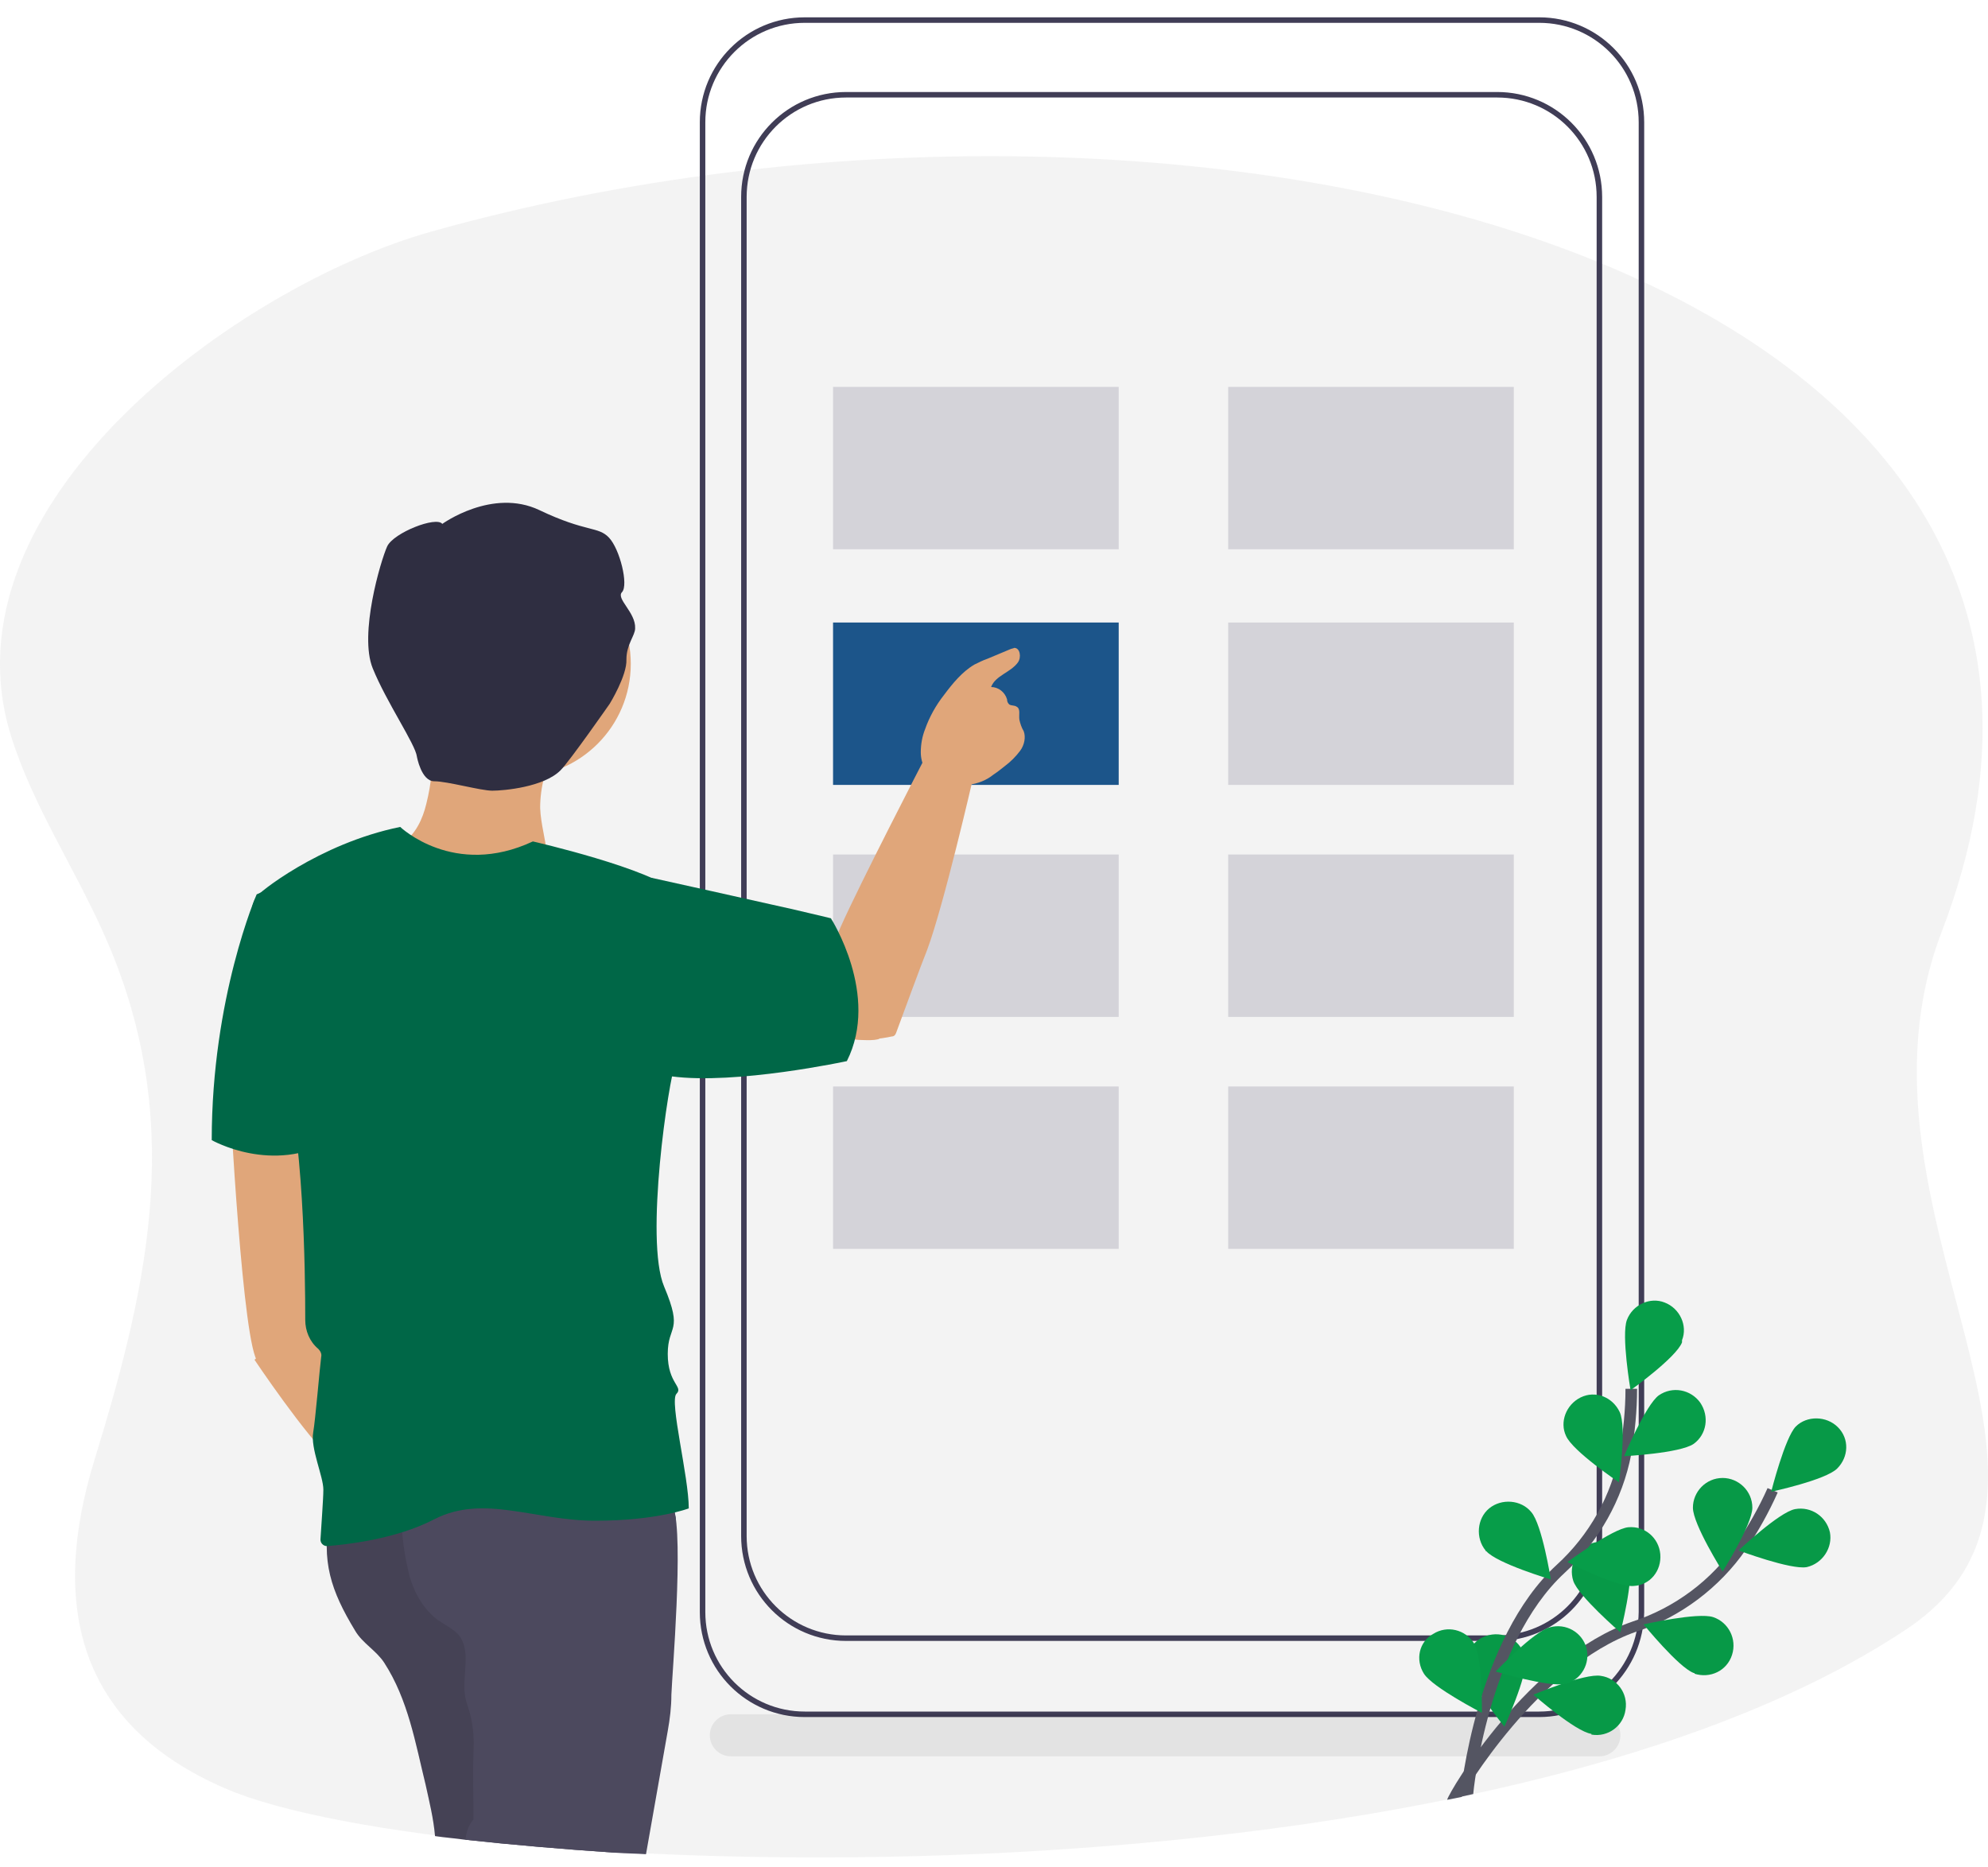 <svg width="99" height="93" viewBox="0 0 99 93" fill="none" xmlns="http://www.w3.org/2000/svg">
<path opacity="0.5" d="M21.448 11.543C11.844 14.25 -3.031 25.082 0.543 36.635C1.626 40.101 3.684 43.17 5.165 46.491C9.244 55.59 7.475 63.713 4.695 72.739C2.493 79.924 3.865 85.881 11.194 89.058C22.061 93.788 73.113 95.665 94.92 81.151C105.57 74.075 91.381 60.283 96.689 46.419C109.47 13.167 59.574 0.82 21.448 11.543Z" fill="#E9E9E9"/>
<path d="M76.651 85.376H40.077C37.261 85.376 34.987 83.101 34.987 80.285V6.091C34.987 3.275 37.261 1 40.077 1H76.651C79.467 1 81.742 3.275 81.742 6.091V80.285C81.705 83.101 79.431 85.376 76.651 85.376Z" stroke="#403D56" stroke-width="0.274" stroke-miterlimit="10"/>
<path d="M74.557 81.585H42.135C39.319 81.585 37.045 79.31 37.045 76.494V9.81C37.045 6.994 39.319 4.719 42.135 4.719H74.557C77.373 4.719 79.648 6.994 79.648 9.81V76.494C79.648 79.31 77.373 81.585 74.557 81.585Z" stroke="#403D56" stroke-width="0.274" stroke-miterlimit="10"/>
<path opacity="0.07" d="M79.647 87.469H36.395C35.817 87.469 35.348 86.999 35.348 86.422C35.348 85.844 35.817 85.375 36.395 85.375H79.647C80.225 85.375 80.695 85.844 80.695 86.422C80.695 86.999 80.225 87.469 79.647 87.469Z" fill="black"/>
<path d="M55.71 31.003H41.485V39.09H55.71V31.003Z" fill="#1C558A"/>
<path opacity="0.2" d="M75.387 31.003H61.162V39.09H75.387V31.003Z" fill="#5A5773"/>
<path opacity="0.2" d="M55.71 42.556H41.485V50.644H55.71V42.556Z" fill="#5A5773"/>
<path opacity="0.2" d="M75.387 42.556H61.162V50.644H75.387V42.556Z" fill="#5A5773"/>
<path opacity="0.2" d="M55.71 19.268H41.485V27.356H55.71V19.268Z" fill="#5A5773"/>
<path opacity="0.2" d="M75.387 19.269H61.162V27.356H75.387V19.269Z" fill="#5A5773"/>
<path opacity="0.2" d="M55.71 54.109H41.485V62.196H55.71V54.109Z" fill="#5A5773"/>
<path opacity="0.2" d="M75.387 54.109H61.162V62.196H75.387V54.109Z" fill="#5A5773"/>
<path d="M72.787 89.491L72.065 89.635C72.173 89.202 76.145 82.523 81.308 80.754C83.401 80.068 85.243 78.696 86.47 76.891C87.048 76.024 87.59 75.085 88.023 74.11L88.528 74.327C88.095 75.302 87.553 76.277 86.94 77.179C85.64 79.057 83.69 80.537 81.488 81.259C76.542 82.992 72.823 89.419 72.787 89.491Z" fill="#545562"/>
<path d="M91.489 73.136C90.911 73.713 88.204 74.291 88.204 74.291C88.204 74.291 88.89 71.583 89.431 71.042C89.973 70.5 90.948 70.5 91.525 71.078C92.103 71.655 92.067 72.558 91.489 73.136Z" fill="#079D49"/>
<path d="M89.972 78.046C89.178 78.19 86.579 77.215 86.579 77.215C86.579 77.215 88.601 75.302 89.395 75.157C90.189 75.013 90.947 75.519 91.128 76.313C91.272 77.071 90.767 77.865 89.972 78.046Z" fill="#079D49"/>
<path d="M84.34 83.317C83.582 83.028 81.849 80.898 81.849 80.898C81.849 80.898 84.557 80.284 85.315 80.537C86.073 80.79 86.507 81.62 86.254 82.415C86.001 83.209 85.171 83.606 84.376 83.353C84.413 83.317 84.376 83.317 84.34 83.317Z" fill="#079D49"/>
<path d="M79.25 86.35C78.456 86.242 76.362 84.4 76.362 84.4C76.362 84.4 78.925 83.317 79.719 83.462C80.513 83.57 81.091 84.328 80.947 85.159C80.838 85.953 80.08 86.53 79.25 86.386C79.25 86.35 79.25 86.35 79.25 86.35Z" fill="#079D49"/>
<path d="M84.305 75.086C84.305 75.916 85.785 78.263 85.785 78.263C85.785 78.263 87.265 75.916 87.265 75.086C87.265 74.256 86.579 73.606 85.785 73.606C84.955 73.606 84.305 74.292 84.305 75.086Z" fill="#079D49"/>
<path d="M78.347 78.732C78.6 79.49 80.694 81.296 80.694 81.296C80.694 81.296 81.38 78.624 81.127 77.829C80.874 77.071 80.044 76.602 79.286 76.855C78.527 77.144 78.094 77.938 78.347 78.732Z" fill="#079D49"/>
<path d="M73.04 83.028C73.149 83.823 74.918 85.989 74.918 85.989C74.918 85.989 76.073 83.462 75.965 82.667C75.856 81.873 75.134 81.295 74.304 81.404C73.474 81.512 72.932 82.234 73.04 83.028Z" fill="#079D49"/>
<g opacity="0.15">
<path opacity="0.15" d="M91.489 73.136C90.911 73.713 88.204 74.291 88.204 74.291C88.204 74.291 88.89 71.583 89.431 71.042C89.973 70.5 90.948 70.5 91.525 71.078C92.103 71.655 92.067 72.558 91.489 73.136Z" fill="#010101"/>
</g>
<g opacity="0.15">
<path opacity="0.15" d="M89.972 78.046C89.178 78.19 86.579 77.215 86.579 77.215C86.579 77.215 88.601 75.302 89.395 75.157C90.189 75.013 90.947 75.519 91.128 76.313C91.272 77.071 90.767 77.865 89.972 78.046Z" fill="#010101"/>
</g>
<g opacity="0.15">
<path opacity="0.15" d="M84.34 83.317C83.582 83.028 81.849 80.898 81.849 80.898C81.849 80.898 84.557 80.284 85.315 80.537C86.073 80.79 86.507 81.62 86.254 82.415C86.001 83.209 85.171 83.606 84.376 83.353C84.413 83.317 84.376 83.317 84.34 83.317Z" fill="#010101"/>
</g>
<g opacity="0.15">
<path opacity="0.15" d="M79.25 86.35C78.456 86.242 76.362 84.4 76.362 84.4C76.362 84.4 78.925 83.317 79.719 83.462C80.513 83.57 81.091 84.328 80.947 85.159C80.838 85.953 80.08 86.53 79.25 86.386C79.25 86.35 79.25 86.35 79.25 86.35Z" fill="#010101"/>
</g>
<g opacity="0.15">
<path opacity="0.15" d="M84.305 75.086C84.305 75.916 85.785 78.263 85.785 78.263C85.785 78.263 87.265 75.916 87.265 75.086C87.265 74.256 86.579 73.606 85.785 73.606C84.955 73.606 84.305 74.292 84.305 75.086Z" fill="#010101"/>
</g>
<g opacity="0.15">
<path opacity="0.15" d="M78.347 78.732C78.6 79.49 80.694 81.296 80.694 81.296C80.694 81.296 81.38 78.624 81.127 77.829C80.874 77.071 80.044 76.602 79.286 76.855C78.527 77.144 78.094 77.938 78.347 78.732Z" fill="#010101"/>
</g>
<g opacity="0.15">
<path opacity="0.15" d="M73.04 83.028C73.149 83.823 74.918 85.989 74.918 85.989C74.918 85.989 76.073 83.462 75.965 82.667C75.856 81.873 75.134 81.295 74.304 81.404C73.474 81.512 72.932 82.234 73.04 83.028Z" fill="#010101"/>
</g>
<path d="M73.365 89.347L72.715 89.491C72.751 89.203 73.509 81.621 77.517 77.938C79.142 76.458 80.261 74.472 80.658 72.306C80.838 71.259 80.947 70.212 80.947 69.165H81.525C81.525 70.248 81.416 71.331 81.236 72.414C80.802 74.689 79.611 76.783 77.914 78.335C74.087 81.873 73.365 89.275 73.365 89.347Z" fill="#545562"/>
<path d="M83.763 66.853C83.474 67.612 81.2 69.236 81.2 69.236C81.2 69.236 80.73 66.492 81.019 65.734C81.308 64.976 82.174 64.579 82.896 64.868C83.655 65.156 84.052 66.023 83.763 66.745C83.763 66.781 83.763 66.817 83.763 66.853Z" fill="#079D49"/>
<path d="M84.341 71.909C83.655 72.378 80.875 72.522 80.875 72.522C80.875 72.522 81.958 69.959 82.608 69.49C83.294 69.02 84.197 69.201 84.666 69.85C85.135 70.537 84.991 71.439 84.341 71.909Z" fill="#079D49"/>
<path d="M81.344 78.985C80.513 79.057 78.058 77.793 78.058 77.793C78.058 77.793 80.297 76.132 81.091 76.06C81.922 75.988 82.608 76.602 82.68 77.396C82.752 78.227 82.174 78.948 81.344 78.985Z" fill="#079D49"/>
<path d="M77.914 83.858C77.12 84.039 74.484 83.245 74.484 83.245C74.484 83.245 76.397 81.223 77.192 81.042C77.986 80.826 78.78 81.295 78.997 82.053C79.213 82.847 78.744 83.642 77.986 83.858C77.914 83.858 77.914 83.858 77.914 83.858Z" fill="#079D49"/>
<path d="M77.986 71.511C78.311 72.269 80.622 73.822 80.622 73.822C80.622 73.822 81.019 71.078 80.658 70.32C80.297 69.561 79.43 69.237 78.708 69.598C77.986 69.959 77.661 70.825 77.986 71.511Z" fill="#079D49"/>
<path d="M74.015 77.252C74.556 77.865 77.228 78.66 77.228 78.66C77.228 78.66 76.795 75.916 76.253 75.302C75.748 74.688 74.773 74.616 74.159 75.121C73.546 75.627 73.473 76.602 73.979 77.216C73.979 77.252 73.979 77.252 74.015 77.252Z" fill="#079D49"/>
<path d="M70.91 83.354C71.343 84.04 73.798 85.303 73.798 85.303C73.798 85.303 73.834 82.523 73.401 81.837C72.968 81.151 72.065 80.935 71.379 81.368C70.657 81.765 70.476 82.668 70.91 83.354Z" fill="#079D49"/>
<path d="M24.913 77.035C24.913 77.035 21.086 71.367 19.642 69.453C19.245 68.912 16.717 66.421 16.717 66.421C16.717 66.421 15.382 66.312 14.551 66.421C13.973 66.493 12.674 67.72 12.674 67.72C12.674 67.72 15.237 71.547 16.573 72.739C18.342 74.328 22.963 78.841 22.963 78.841C22.963 78.841 25.455 79.093 24.913 77.035Z" fill="#E0A67A"/>
<path d="M33.65 75.591C33.614 75.411 33.578 75.266 33.542 75.086C33.434 74.689 33.289 74.291 33.109 73.894C32.892 73.461 32.603 73.028 32.278 72.703C31.953 72.378 31.556 72.125 31.123 71.981C30.437 71.728 29.679 71.8 28.921 71.872C25.058 72.269 20.075 73.93 16.429 75.411C15.995 77.757 16.465 79.202 17.692 81.223C18.053 81.837 18.739 82.198 19.137 82.812C20.328 84.653 20.689 86.82 21.194 88.877C21.375 89.708 21.592 90.574 21.664 91.441C22.133 91.513 22.639 91.549 23.144 91.621C25.455 91.874 27.982 92.091 30.654 92.271C32.062 86.206 33.831 76.746 33.65 75.591Z" fill="#4C495E"/>
<path opacity="0.1" d="M33.65 75.591C33.614 75.411 33.578 75.266 33.542 75.086C33.434 74.689 33.289 74.291 33.109 73.894C32.892 73.461 32.603 73.028 32.278 72.703C31.953 72.378 31.556 72.125 31.123 71.981C30.437 71.728 29.679 71.8 28.921 71.872C25.058 72.269 20.075 73.93 16.429 75.411C15.995 77.757 16.465 79.202 17.692 81.223C18.053 81.837 18.739 82.198 19.137 82.812C20.328 84.653 20.689 86.82 21.194 88.877C21.375 89.708 21.592 90.574 21.664 91.441C22.133 91.513 22.639 91.549 23.144 91.621C25.455 91.874 27.982 92.091 30.654 92.271C32.062 86.206 33.831 76.746 33.65 75.591Z" fill="black"/>
<path d="M33.542 75.086C33.434 74.653 33.289 74.255 33.109 73.894C32.892 73.461 32.603 73.028 32.279 72.703C31.845 72.45 31.34 72.522 30.582 73.064C27.441 73.064 24.336 73.425 21.303 74.219C20.834 74.328 20.292 74.508 20.075 75.014C20.039 75.122 20.003 75.194 20.003 75.302C20.003 75.483 20.003 75.7 20.003 75.88C20.039 76.783 20.184 77.649 20.4 78.516C20.653 79.382 21.122 80.177 21.808 80.682C22.169 80.935 22.567 81.115 22.855 81.44C23.505 82.271 22.964 83.534 23.18 84.581C23.253 84.87 23.361 85.159 23.433 85.448C23.578 86.062 23.614 86.675 23.578 87.289C23.541 88.372 23.578 89.528 23.578 90.611C23.325 90.9 23.216 91.261 23.18 91.622C25.491 91.874 28.018 92.091 30.69 92.272C31.159 92.308 31.665 92.308 32.17 92.344C32.531 90.286 32.892 88.264 33.253 86.206C33.362 85.592 33.434 85.014 33.434 84.401C33.47 83.39 34.048 76.602 33.542 75.086Z" fill="#4C495E"/>
<path fill-rule="evenodd" clip-rule="evenodd" d="M15.346 53.82C15.346 53.82 16.429 59.055 16.537 60.969C16.646 62.882 16.718 65.229 16.754 65.626C17.079 69.525 13.613 68.442 12.855 67.828C12.097 67.215 11.447 54.831 11.411 54.037C11.374 53.242 14.046 51.87 15.346 53.82Z" fill="#E0A67A"/>
<path d="M26.899 40.245C26.935 41.076 27.188 41.87 27.26 42.7C25.491 44.469 22.133 44.144 20.003 42.014C20.689 41.581 21.05 40.787 21.231 40.029C21.483 39.018 21.592 38.007 21.483 36.96C21.483 36.888 21.483 36.851 21.447 36.779C21.375 36.382 21.122 35.804 21.195 35.479C21.267 35.046 21.664 35.154 22.025 35.154C23.108 35.227 24.191 35.371 25.274 35.588C25.563 35.624 28.271 36.31 28.307 36.238C27.838 36.996 27.441 37.826 27.116 38.657C26.971 39.162 26.899 39.704 26.899 40.245Z" fill="#E0A67A"/>
<path d="M50.8 37.393C50.583 37.681 50.331 37.934 50.042 38.151C49.861 38.295 49.681 38.44 49.464 38.584C49.103 38.873 48.706 39.017 48.236 39.09C47.659 39.126 46.431 38.801 46.07 38.295C45.926 38.043 45.854 37.754 45.854 37.465C45.854 37.068 45.926 36.671 46.07 36.31C46.287 35.696 46.612 35.118 47.009 34.613C47.442 34.035 47.912 33.457 48.525 33.096C48.742 32.988 48.959 32.88 49.175 32.807C49.536 32.663 49.933 32.483 50.294 32.338C50.367 32.302 50.439 32.302 50.511 32.266C50.8 32.266 50.872 32.735 50.692 32.988C50.331 33.493 49.572 33.638 49.356 34.215C49.717 34.215 50.042 34.468 50.15 34.829C50.15 34.938 50.186 35.01 50.258 35.082C50.367 35.154 50.511 35.118 50.619 35.19C50.836 35.299 50.728 35.587 50.764 35.84C50.8 36.021 50.872 36.237 50.98 36.418C51.089 36.707 51.017 37.104 50.8 37.393Z" fill="#E0A67A"/>
<path d="M25.779 38.692C28.89 38.692 31.412 36.171 31.412 33.06C31.412 29.949 28.89 27.428 25.779 27.428C22.669 27.428 20.147 29.949 20.147 33.06C20.147 36.171 22.669 38.692 25.779 38.692Z" fill="#E0A67A"/>
<path d="M45.962 37.935C45.962 37.935 42.821 44.001 41.846 46.203C41.558 46.817 40.763 49.741 40.763 49.741C40.763 49.741 41.16 51.33 41.955 51.618C42.677 51.907 43.941 51.727 44.41 51.618C44.518 51.618 44.59 51.546 44.626 51.438C44.879 50.752 45.926 47.9 46.179 47.286C47.009 45.047 48.453 38.765 48.453 38.765C48.453 38.765 47.515 36.455 45.962 37.935Z" fill="#E0A67A"/>
<path d="M30.979 29.486C31.304 29.125 30.87 27.355 30.329 26.778C29.787 26.2 29.21 26.525 26.863 25.406C24.516 24.287 22.025 26.092 22.025 26.092C21.736 25.695 19.606 26.525 19.281 27.211C18.956 27.933 17.873 31.58 18.559 33.277C19.245 34.974 20.689 37.068 20.761 37.681C20.761 37.681 20.978 38.909 21.628 38.909C22.278 38.909 23.939 39.378 24.516 39.378C25.094 39.378 27.08 39.198 27.91 38.367C28.379 37.898 30.365 35.046 30.365 35.046C30.365 35.046 31.232 33.638 31.195 32.843C31.195 32.085 31.629 31.652 31.629 31.291C31.665 30.497 30.654 29.811 30.979 29.486Z" fill="#2F2E41"/>
<path fill-rule="evenodd" clip-rule="evenodd" d="M32.459 45.733C32.459 45.733 37.983 45.624 39.824 46.202C41.666 46.744 43.904 47.466 44.265 47.574C44.626 47.682 44.626 51.221 43.796 51.726C42.965 52.231 32.603 50.101 31.845 49.885C31.123 49.632 30.185 46.31 32.459 45.733Z" fill="#E0A67A"/>
<path d="M19.93 41.183C19.93 41.183 22.602 43.747 26.537 41.905C26.537 41.905 32.531 43.277 33.686 44.469C34.841 45.624 34.011 51.979 33.65 52.881C33.289 53.784 32.097 61.763 33.072 64.073C34.047 66.384 33.253 65.951 33.253 67.431C33.253 68.911 34.047 69.056 33.686 69.417C33.325 69.778 34.3 73.533 34.3 75.121C34.3 75.121 32.711 75.735 29.642 75.735C26.61 75.735 24.082 74.399 21.627 75.663C19.678 76.674 17.186 76.927 16.284 76.999C16.103 76.999 15.959 76.854 15.959 76.674C15.995 76.024 16.103 74.652 16.103 74.183C16.103 73.533 15.454 72.125 15.598 71.33C15.706 70.717 15.923 68.117 15.995 67.576C16.031 67.431 15.959 67.287 15.851 67.178C15.417 66.817 15.201 66.276 15.201 65.734C15.201 63.315 15.129 56.383 14.045 52.773C12.71 48.332 12.096 45.516 12.782 44.649C12.782 44.541 15.851 42.014 19.93 41.183Z" fill="#006747"/>
<path d="M32.423 43.712C32.423 43.712 38.128 44.975 39.392 45.264C40.655 45.553 41.377 45.733 41.377 45.733C41.377 45.733 43.832 49.56 42.172 52.846C42.172 52.846 36.648 54.037 33.434 53.604C33.434 53.604 34.12 48.441 32.423 43.712Z" fill="#006747"/>
<path d="M12.782 44.541C12.782 44.541 10.544 49.668 10.544 56.781C10.544 56.781 13.576 58.514 16.537 56.781C16.537 56.781 17.692 48.874 16.068 45.264C16.068 45.264 15.346 43.35 12.782 44.541Z" fill="#006747"/>
</svg>
